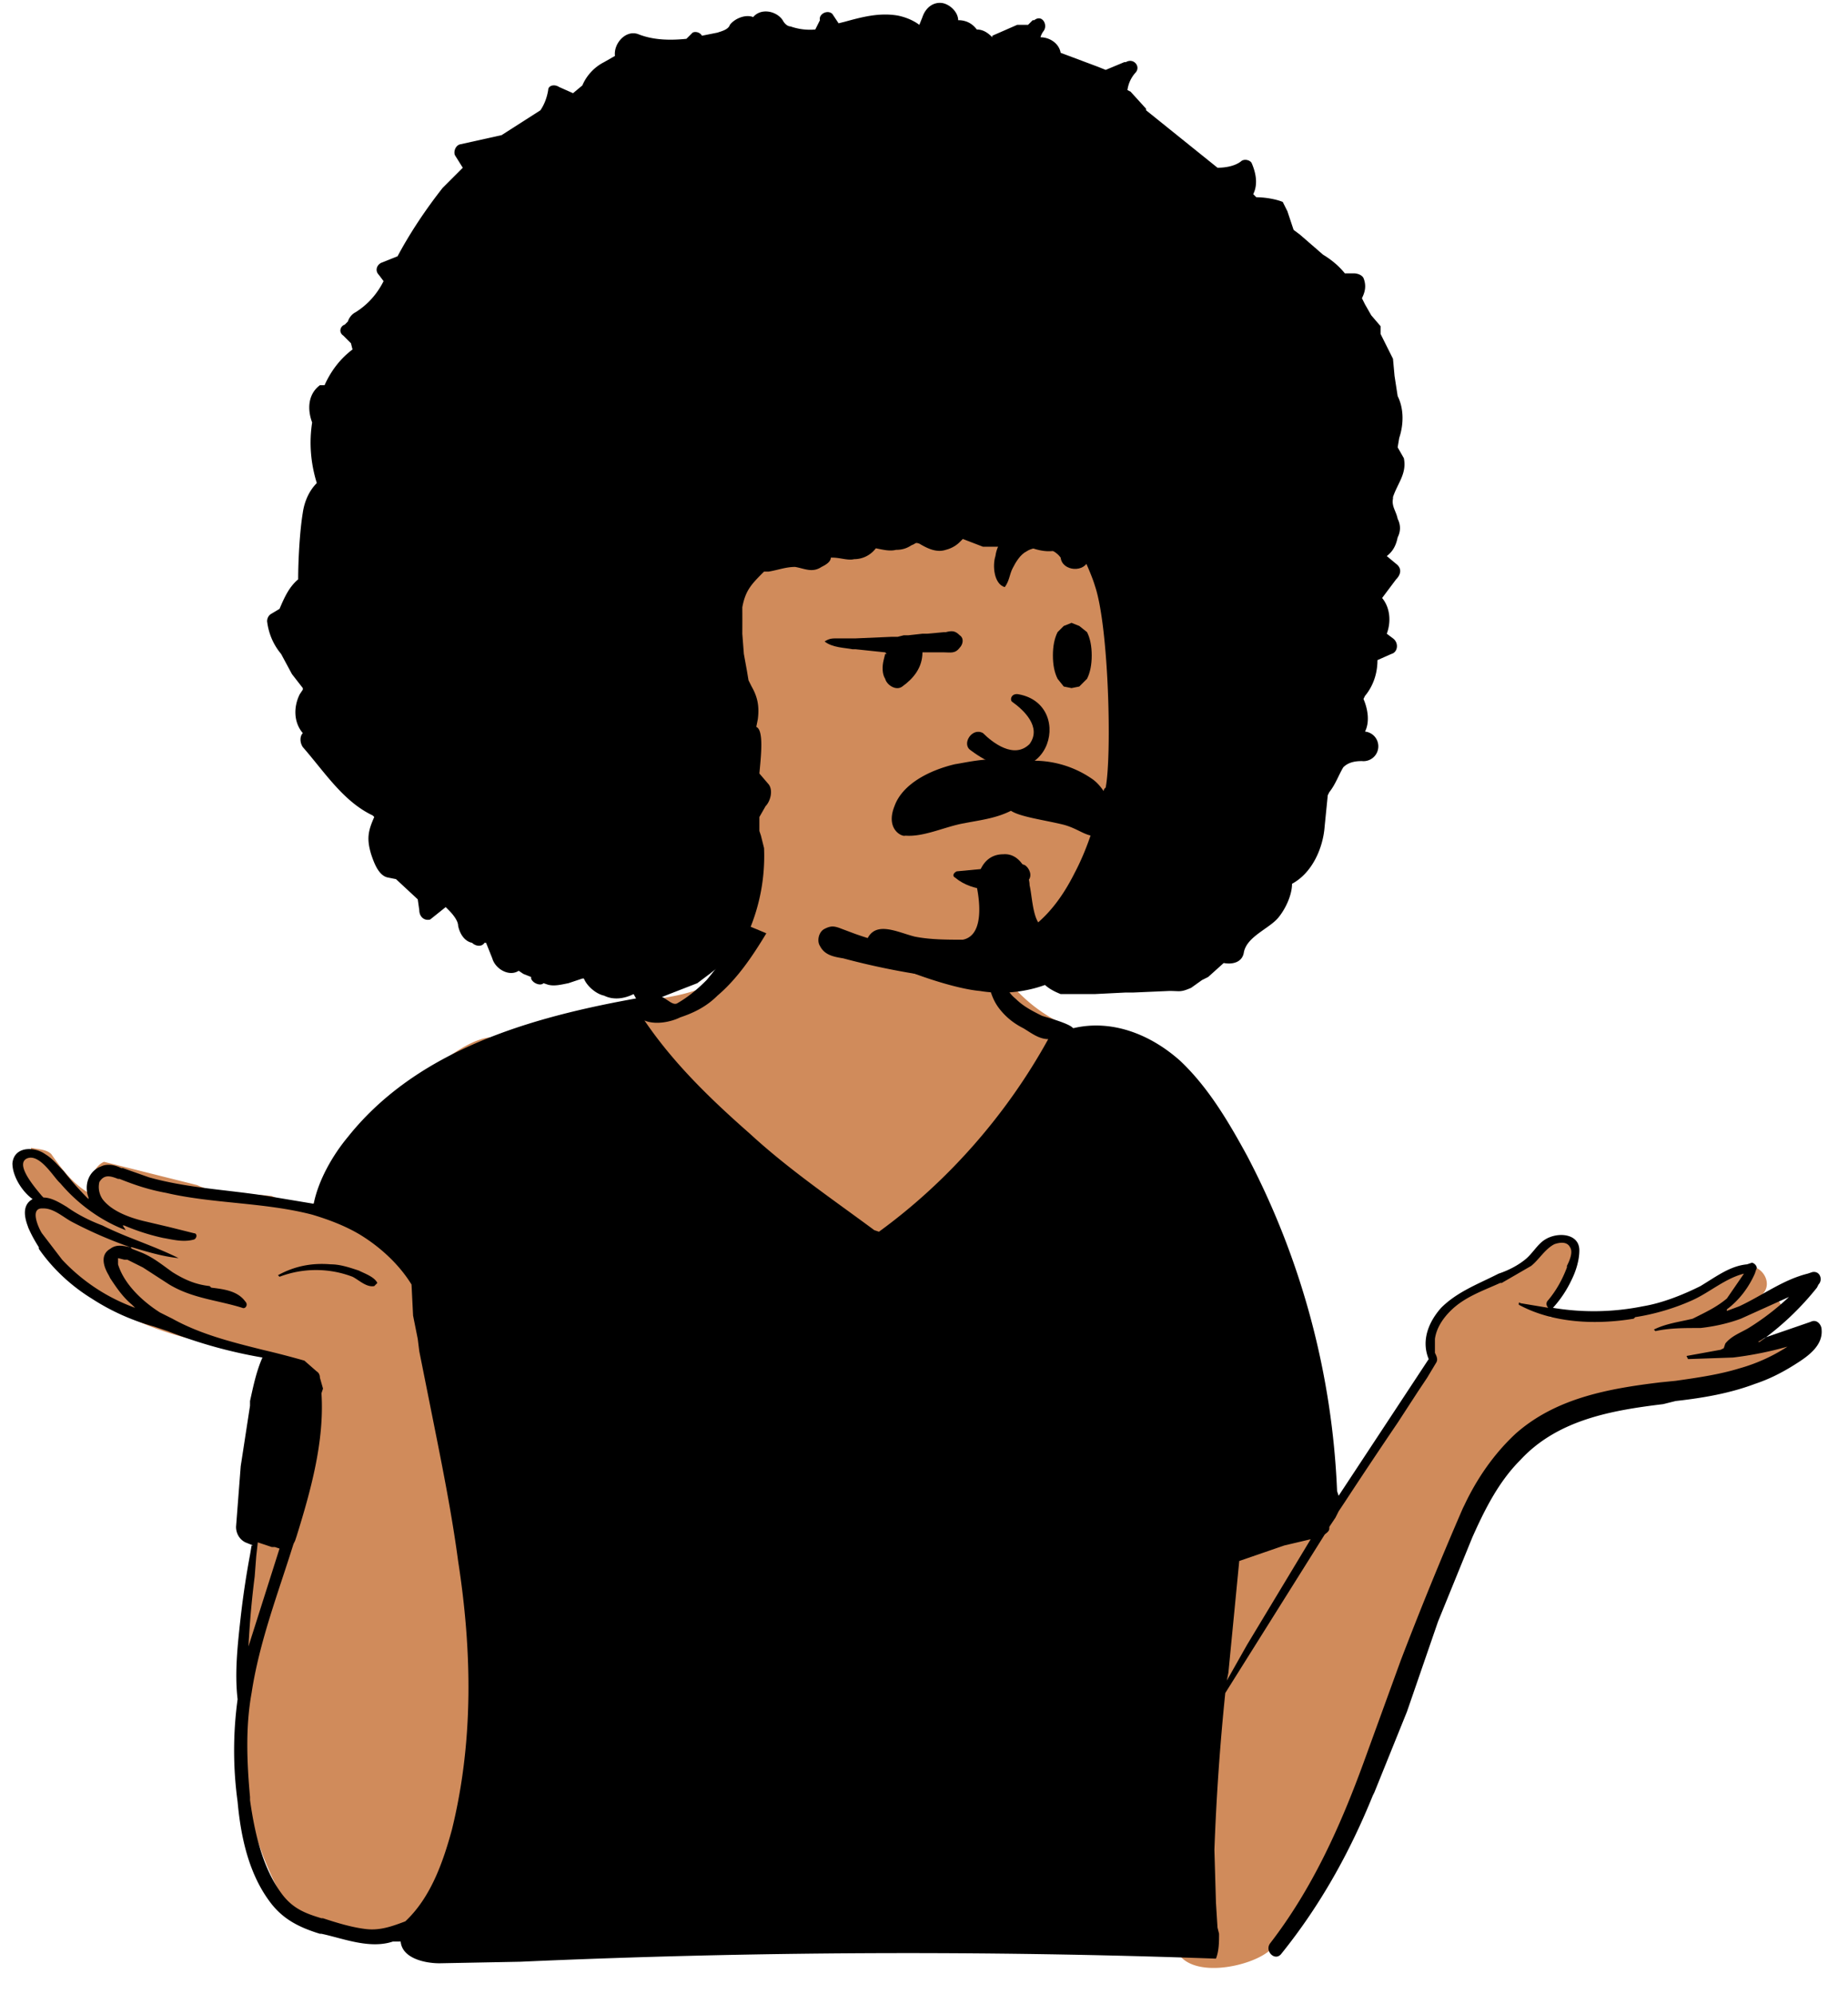 <svg xmlns="http://www.w3.org/2000/svg" overflow="visible" viewBox="50 58 1190 1284"><g fill="none" fill-rule="evenodd"><path fill="#d08b5b" d="m1164 922 30-17c7-4 1-14-6-11l-11 6 8-8h-1c10-8-2-24-13-17-9 7-18 13-29 18-22 9-46 11-69 11-9-1-17 1-25 2 3-13 11-23 16-35 3-13-16-22-22-10l-5 10c-14 12-38 11-52 25-8 7-12 17-14 27-1 7 1 13-3 19-20 28-51 72-66 102-11-72-41-162-71-228-11-21-22-41-37-59 1-6-5-17-9-13-11-15-32-19-49-26a99 99 0 0 1-51-53c-12-44-42-50-83-48-39 0-68 17-76 57-18 30-58 25-88 33-21 5-42 13-62 22-22-21-102 67-109 90l13 3c3 1 2 7-2 6l-14-3v2h-2l4 2c2 2-1 6-4 5l-9-3c-1 7-24-1-28-3-16-2-33 0-48-7l-60-15c-5 2-10 10-6 15 2 2-1 6-4 5-10-6-17-15-24-25-3-3-8-3-13-4v3c-18 3-5 22 3 28-4 3-5 9-4 14l-1 6c4 8 11 14 16 20 6 7 12 14 19 19 27 22 61 33 95 38 12 2 30 5 37 15-1 12-5 24-8 36-4 16-4 32-4 48l-2 1c-1 7-2 13-6 19a475 475 0 0 0-2 189c5 19 13 37 23 54 3 5 8 6 12 5 15 8 34 10 50 9 54-16 35 21 112 10 131-17 264 16 396-3 3 25 45 18 60 7 44-33 66-137 88-189 15-42 41-116 74-143 10-8 22-12 35-16l135-34c8-2 7-15-1-14l-33 3Z"/><path fill="#000" d="m158 915-9-3a143 143 0 0 1-40-18c-13-8-25-19-34-32v-1c-5-8-15-25-4-31-7-5-13-15-13-23 1-11 14-11 21-6 5 3 8 7 12 11a192 192 0 0 0 15 17l1 1v-1c-3-8 0-17 8-20 4-2 9-1 13 1h1l17 6c25 7 51 8 76 12l30 5c3-15 12-31 22-43 47-59 125-79 196-91 7-2 12 7 16 5 7-4 13-9 19-15 11-13 20-28 30-42 4-7 16 0 11 7l-2 4c-9 15-19 30-32 41-7 7-15 11-24 14-6 3-16 5-23 2l-1-1 1 1c19 28 43 51 68 73 25 23 53 42 80 62l3 1c44-32 82-75 109-124-6 0-11-4-16-7-6-3-11-7-15-12-9-11-8-25-10-39h2c5 4 6 10 8 16 3 7 5 12 10 16 5 5 11 8 17 11 3 1 18 5 20 8 25-6 50 4 69 21 18 17 31 39 43 61a509 509 0 0 1 58 216l1 3 58-88c-5-12 0-24 8-33 10-10 23-15 35-21l2-1c6-2 12-5 17-9s8-10 13-13c8-5 22-4 22 7 0 6-2 13-5 19a72 72 0 0 1-12 18 160 160 0 0 0 58-1c12-2 25-7 37-13 10-6 19-13 30-14l3-1c2 0 4 3 3 4l-1 3c-4 9-10 17-18 23v1l8-3c15-7 28-17 44-21l3-1c5-1 7 5 4 8l-1 2a182 182 0 0 1-37 35h-1l5-3 29-10c4-2 7 2 7 5 1 11-10 18-18 23s-16 9-25 12c-16 6-33 9-51 11l-8 2c-33 4-68 10-92 36-14 14-23 32-31 50l-22 54-20 58-21 52-1 2c-15 37-34 71-59 102-4 5-11-2-7-7 27-35 45-75 60-116l20-55 4-11a2425 2425 0 0 1 40-98l1-2c8-17 19-33 33-46 26-23 60-29 93-33l10-1c14-2 28-4 41-8a112 112 0 0 0 31-14 229 229 0 0 1-35 7l-29 1-1-2 22-4 2-1 1-3c4-5 10-7 15-10a162 162 0 0 0 26-20l1-2-1 2-31 14c-8 3-17 5-26 6h-1c-10 0-19 0-28 2l-1-1c8-4 17-5 25-7l2-1 2-1c6-3 12-6 18-11l11-16c-12 3-22 12-33 17s-24 9-37 11l-1 1c-24 4-52 3-74-9 0-1 0-2 1-1l18 3c-1-1-2-3 0-5 5-6 9-13 12-21v-1c2-4 4-9 2-12-2-4-7-3-10-2-6 3-10 10-15 14l-19 11h-1c-11 5-23 9-32 18-5 5-9 11-10 18v9c1 2 2 4 1 6l-6 10-6 9-13 20a3798 3798 0 0 0-34 51l-4 6-2 4-4 6v1c0 2-2 3-3 4l-64 102a1538 1538 0 0 0-7 101l1 34 1 16 1 4c0 5 0 11-2 16a5584 5584 0 0 0-448 2l-52 1c-9 0-24-3-25-14h-5c-15 5-32-2-46-5h-1c-13-4-23-9-31-19-15-19-20-44-22-66-3-22-3-44 0-66-2-17 0-35 2-53a562 562 0 0 1 6-40l1-6h1l-5-2c-4-2-6-6-6-10l3-39 6-39v-3c2-9 4-19 8-28a309 309 0 0 1-61-17Zm736 134-17 4-29 10-7 72-1 5 13-23 41-68Zm-678 2-1 9-1 13a598 598 0 0 0-4 45l20-63-3-1h-2l-9-3Zm696-20v1a1529 1529 0 0 1 0-1ZM263 872c6 0 12 2 18 4 4 2 10 4 12 8l-2 2c-5 1-10-4-14-6a66 66 0 0 0-47 0l-1-1c11-6 22-8 34-7Zm-126 28-2-2c-6-5-10-11-14-17l-1-2c-3-5-6-13 1-17 4-3 8-2 13-1l1 1 5 2c8 3 14 8 21 13 8 5 15 8 24 9l1 1c8 1 17 2 22 9 2 2 0 5-2 4-16-5-32-6-47-15l-17-11-10-5h-2l-4-1v4c4 13 16 24 27 31l8 4c18 10 38 15 58 20a575 575 0 0 1 27 7l8 7s2 1 2 4l2 7-1 3c2 31-7 63-16 92l-1 3-1 2c-10 32-22 63-27 96-4 22-3 45-1 67v2c3 21 8 44 21 61 7 9 15 12 25 15h1c9 3 19 6 28 7s17-2 25-5c16-15 24-37 30-59 14-57 13-115 4-173-4-30-10-60-16-90l-9-45-1-8-3-15-1-20c-8-13-20-24-33-32-10-6-21-10-31-13-31-8-64-7-94-14-11-2-20-5-30-9h-1c-5-2-9-3-12 2-1 4 0 8 2 11 6 8 18 12 26 14l17 4 16 4c2 0 2 3 0 4-7 2-14 0-20-1a139 139 0 0 1-25-8h-1a341 341 0 0 0 2 3c-16-6-31-17-42-30l-1-1c-4-4-13-19-21-15-7 4 5 18 10 24l1 1c5 0 10 3 15 6 7 5 15 9 23 12 16 8 33 13 49 21-10-1-20-4-30-7h-1a275 275 0 0 1-37-16c-6-3-12-9-19-9h-1c-8 0-2 13 0 16l13 17a120 120 0 0 0 47 31Z"/><path fill="#d08b5b" d="M780 455c-7-84-28-158-126-161-44 0-89 10-130 27-99 50-130 231-43 304v2c18 12 38 22 58 30 53 23 116 33 170 8 83-35 85-134 71-210Z"/><path fill="#000" d="M943 416c4-3 6-7 7-12 2-4 2-8 0-12-1-5-4-8-3-13v-1c3-9 9-15 7-25l-4-7 1-6c3-9 3-19-1-27l-2-13-1-11-8-16v-5l-6-7-4-7-2-4c2-4 3-8 1-13-1-2-4-3-6-3h-6c-4-5-9-9-14-12l-15-13-4-3-4-12-3-6c-5-2-12-3-17-3l-2-2c3-6 2-13-1-20-1-2-5-3-7-1-4 3-10 4-15 4l-46-37v-1l-10-11-2-1a21 21 0 0 1 5-11c4-4-1-10-6-7h-1l-12 5-5-2-16-6-8-3c-1-6-7-10-13-10a12 12 0 0 1 2-4c3-4-1-11-6-7h-1l-3 3h-7l-16 7v1c-3-3-6-5-10-5-3-4-7-6-12-6 0-5-5-10-10-11-6-1-11 3-13 9l-2 5c-4-3-9-5-14-6-12-2-23 1-34 4l-4 1-4-6c-3-3-9 0-8 4l-3 6a38 38 0 0 1-16-2c-2 0-4-2-5-4-4-6-14-8-19-2-5-2-12 1-15 5-1 3-5 4-8 5l-10 2c-1-2-4-3-6-2l-4 4c-10 1-21 1-31-3-8-3-16 6-15 14l-7 4a30 30 0 0 0-14 15l-6 5-9-4c-3-2-7-1-7 2-1 6-3 10-5 13l-25 16-27 6c-3 1-4 5-3 7l5 8-13 13c-11 14-21 29-29 44l-10 4c-3 1-5 5-2 8l3 4c-4 8-10 15-18 20-2 1-4 3-5 6l-2 2c-3 1-4 5-1 7l5 5 1 4c-8 6-14 14-18 23h-3c-8 6-8 16-5 24-2 13-1 26 3 39-5 5-8 12-9 19-2 12-3 31-3 43-6 5-9 12-12 19l-5 3c-2 1-3 3-3 5 1 8 4 15 9 21l7 13 7 9v1l-2 3c-4 8-4 18 2 25-2 2-2 6 0 9 14 16 26 35 45 44l1 1c-4 9-5 14-2 24 2 6 5 14 11 15l5 1 14 13 1 7c0 4 3 7 7 6l10-8 2 2c3 3 6 7 6 10 1 5 4 10 9 11 2 2 6 3 8 0h1l4 10c2 7 11 12 17 8l3 2 5 2v1c1 3 6 5 8 3l3 1c4 1 8 0 13-1l9-3h1c2 5 8 10 13 11 6 3 13 2 19-1l5 9c2 2 4 1 5 0l8-7 5-2 18-7 8-6 10-8 5-2c7-3 10-10 10-17a123 123 0 0 0 10-54l-2-8-1-3v-9l4-7c3-3 5-10 2-14l-6-7c1-11 3-28-2-30l1-5c1-8 0-14-4-21l-2-4-1-6-2-11-1-13a1256 1256 0 0 0 0-17c2-11 6-15 14-23h3c6-1 11-3 17-3 6 1 11 4 17 0 2-1 6-3 6-6h1c5 0 10 2 14 1 6 0 11-3 14-7 5 1 9 2 13 1 4 0 7-1 10-3 3-1 2-2 5-1 5 3 11 6 17 4 4-1 7-3 9-5l2-2 13 5h11l8-4c3-1 10 3 13 5 6 2 13 3 19 0 3 0 7-4 8-4 3 3 11 21 13 28 9 26 11 109 7 130l-1 1c-5 19-10 37-19 54-8 16-19 31-35 40s-36 11-54 10a189 189 0 0 1-53-11l-8-3c-5-2-7-2-11 0s-5 8-3 11c3 6 9 7 15 8a473 473 0 0 0 53 11 122 122 0 0 0 70-14l-3 4c-2 2 0 7 3 9l3 1v1c3 6 9 9 14 11h22l20-1h5l23-1c7 0 7 1 14-2l7-5 4-2 10-9c5 1 12 0 13-7 2-10 16-15 22-22 5-6 9-15 9-22 13-7 20-23 21-37l2-20 1-2c4-5 6-11 9-16 3-3 7-4 12-4a9 9 0 0 0 2-19c3-6 2-14-1-21l1-2c5-6 8-14 8-23l9-4c4-1 5-7 1-10l-4-3c3-8 2-17-3-23l9-12c3-3 4-7 0-10l-6-5Z"/><path fill="#000" d="M687 617c7-1 16-5 23-2 3 2 5 7 2 10-3 5-7 6-12 6h-14c-8-1-15-3-21-8-2-1-1-3 1-4l21-2Zm-9-17c0-1 0-1 0 0Zm24-90c7 5 19 16 11 27-10 10-24-1-30-7-7-4-14 7-8 11 49 37 69-29 31-36-5-1-6 4-4 5Zm38-51 5 2 5 4c2 4 3 9 3 15s-1 11-3 15l-5 5-5 1-5-1-4-5c-2-4-3-9-3-15s1-11 3-15l4-4 5-2Zm-82 6h1c4-1 6-1 9 2 3 2 2 6 0 8-3 4-6 3-10 3h-14c0 10-6 17-13 22-4 3-10-1-11-5-2-3-2-8-1-12l1-4h1l-1-1-19-2h-2c-5-1-13-1-18-5 3-2 5-2 8-2h12l23-1h4l4-1h3l9-1h3l11-1Zm48-69c9-4 19-4 27-1l1 1c8 3 19 12 17 22-2 9-17 8-18-1-5-7-16-8-22-4-4 2-7 7-9 11s-2 8-5 12c-7-2-8-14-6-20 1-8 7-16 15-20Z"/><path fill="#000" d="M703 549c-11-5-31 0-38 1-17 4-34 13-39 27-6 15 5 20 7 19 12 1 26-6 38-8 10-2 20-3 30-8 6 4 22 6 34 9 11 3 15 9 25 7 12-1 7-26-6-36a66 66 0 0 0-51-11Zm22 106c-10 2-10-19-12-27 0-6-5-21-17-20-13 0-17 13-17 21 1 5 6 31-9 34-10 0-21 0-31-2-12-3-28-12-32 6-1 7 51 27 74 29 24 4 52-3 68-21 4-4 15-21 16-25 1-9-2-15-13-12-8 5-21 15-27 17Z"/></g></svg>